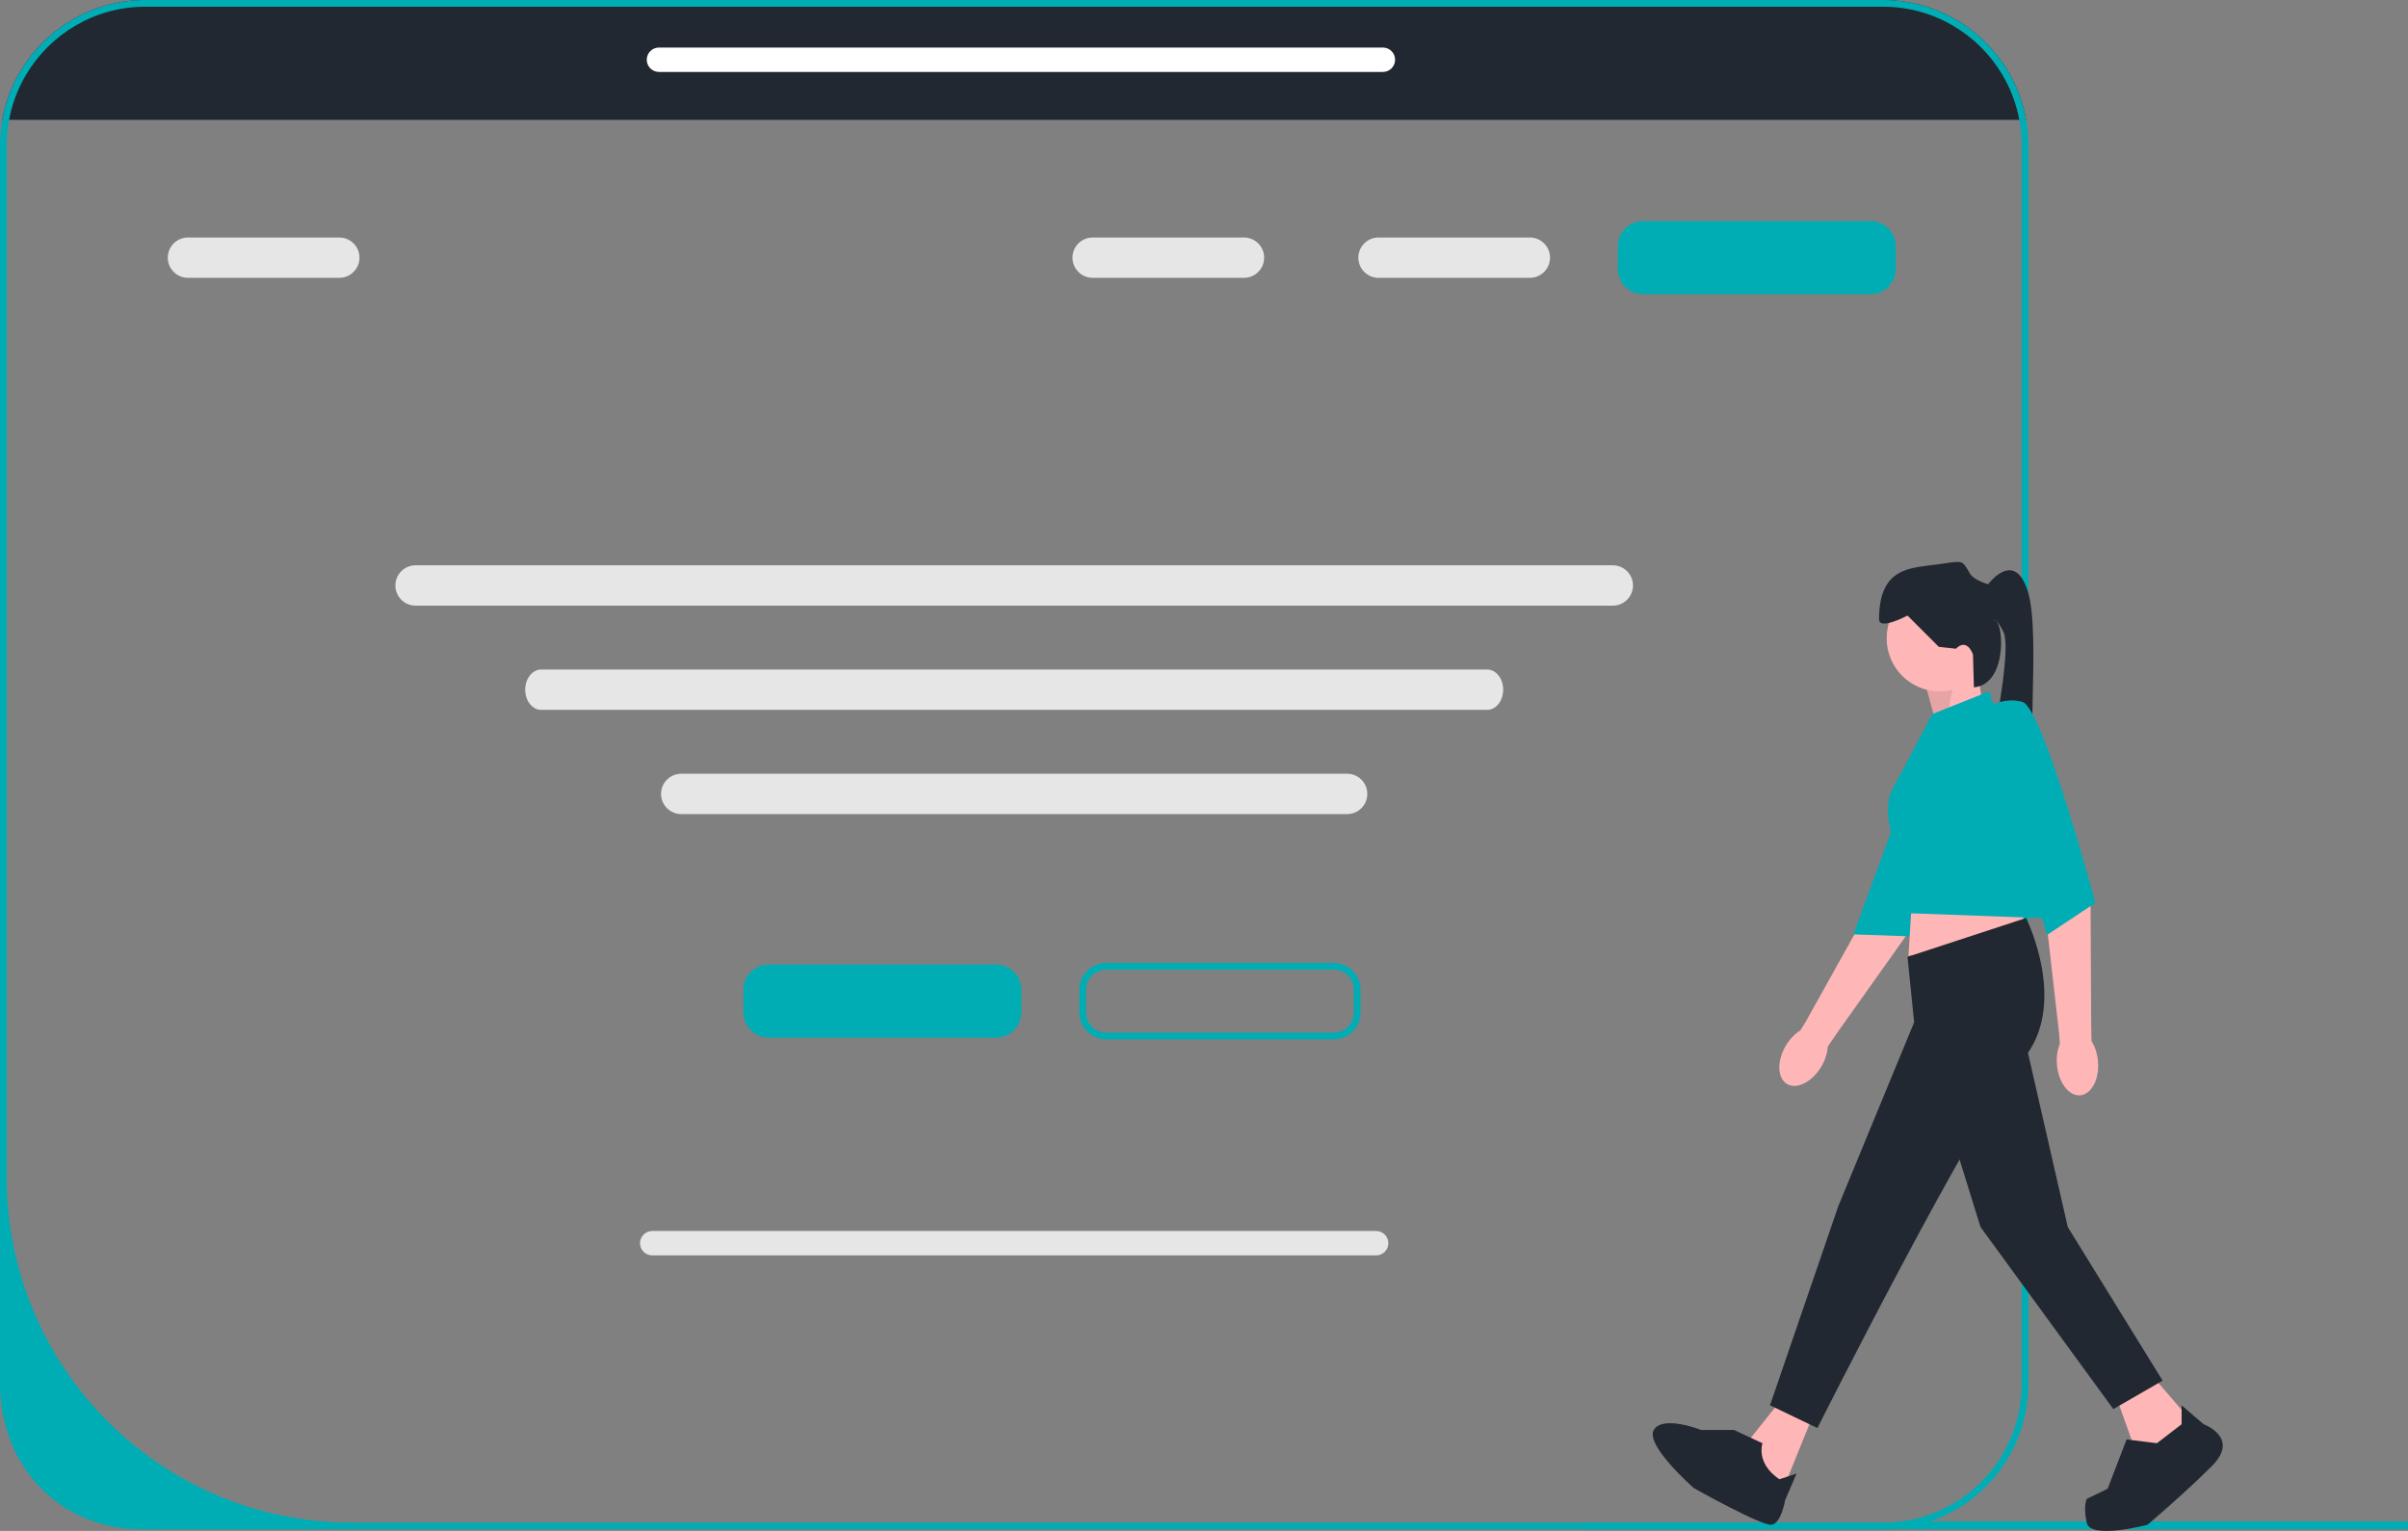 <svg id="eWQSw0VDCkO1"
        xmlns="http://www.w3.org/2000/svg"
        xmlns:xlink="http://www.w3.org/1999/xlink"
        viewBox="0 0 716 455.365"
        shape-rendering="geometricPrecision"
        text-rendering="geometricPrecision">
    <rect x="0" y="0" width="716" height="455.365" fill="#808080" stroke="none"/>
    <path d="M602.46,35.65h-601.79c.85-4.82,2.51-9.38,4.83-13.51C12.91,8.94,27.04,0,43.23,0h516.67c16.18,0,30.32,8.94,37.72,22.14c2.32,4.13,3.99,8.69,4.84,13.51Z" fill="#222831"/>
    <path d="M719.53,453.7c0,.66-.53,1.19-1.19,1.19h-247.29c-.66,0-1.19-.53-1.19-1.19c0-.32.12-.6.32-.81h89.72c1.91,0,3.78-.13,5.62-.38h152.82c.66,0,1.19.53,1.19,1.19Z" fill="#00adb5"/>
    <path d="M442.218,211.14h-281.314c-2.614,0-4.741-2.691-4.741-6s2.127-6,4.741-6h281.314c2.614,0,4.741,2.691,4.741,6s-2.127,6-4.741,6Z" fill="#e6e6e6"/>
    <path d="M602.46,35.65c-.85-4.82-2.52-9.38-4.84-13.51C590.22,8.94,576.08,0,559.9,0L43.23,0C27.04,0,12.91,8.94,5.5,22.14c-2.32,4.13-3.98,8.69-4.83,13.51C0.23,38.11,0,40.64,0,43.23v368.43C0,435.5,17.415,455.365,43.23,454.89h516.67c4.94,0,9.7-.84,14.13-2.38C590.95,446.65,603.13,430.55,603.13,411.66v-368.43c0-2.58-.23-5.12-.67-7.58ZM601.13,411.66c0,20.86-15.5,38.11-35.61,40.85-1.84.25-3.71.38-5.62.38h-455.26C47.95,452.89,2,406.93,2,350.24L2,43.23c0-2.59.24-5.12.7-7.58.9-4.86,2.65-9.41,5.1-13.51C14.99,10.08,28.17,2,43.23,2h516.67c15.06,0,28.24,8.08,35.43,20.14c2.45,4.1,4.2,8.65,5.1,13.51.46,2.46.7,4.99.7,7.58v368.43Z" fill="#00adb5"/>
    <g>
    <polygon points="575.926,216.08 572.542,203.672 587.77,198.032 589.462,209.312 575.926,216.08" fill="#ffb6b6"/><polygon points="575.926,216.08 572.542,203.672 581.51,199.889 578.724,214.517 575.926,216.08" opacity="0.1"/>
    <g>
    <path d="M531.349,322.417c-2.909-1.73-3.062-6.838-.343-11.409c1.19-2.001,2.734-3.567,4.337-4.55l1.597-2.609l20.202-36.216c0,0,8.843-34.156,12.443-38.286s8.806-3.157,8.806-3.157l4.617,4.101-16.479,48.377-20.336,28.638-2.725,3.985c-.099,1.878-.739,3.982-1.93,5.983-2.719,4.571-7.282,6.873-10.19,5.142v0Z" fill="#ffb6b6"/>
    <path d="M575.093,212.535c0,0,6.426-.248,10.48,4.743s-17.185,61.249-17.185,61.249l-17.3-.612l24.005-65.379h0Z" fill="#00adb5"/>
    </g>
    <circle r="15.792" transform="translate(576.772 189.854)" fill="#ffb6b6"/><polygon points="539.831,419.114 529.115,445.621 522.912,439.417 520.656,427.573 529.679,416.294 539.831,419.114" fill="#ffb6b6"/><polygon points="640.22,409.526 650.936,421.934 645.86,432.085 634.58,430.393 628.941,414.602 640.22,409.526" fill="#ffb6b6"/><polygon points="568.876,261.48 567.466,284.322 602.433,278.118 600.177,264.018 568.876,261.48" fill="#ffb6b6"/>
    <path d="M567.184,284.604l35.249-11.562c0,0,12.972,25.943-1.128,42.299s-60.91,109.413-60.91,109.413l-14.1-6.768l20.303-59.218l22.559-54.706-1.974-19.457h0Z" fill="#222831"/>
    <polygon points="601.305,305.753 614.841,364.971 643.04,410.654 628.377,419.114 588.898,364.971 575.926,323.236 601.305,305.753" fill="#222831"/>
    <path d="M515.58,425.318h-9.768c0,0-11.397-4.512-14.069,0s11.918,17.308,11.918,17.308s20.378,11.455,23.198,10.891s3.948-7.332,3.948-7.332l3.384-7.896-5.076,1.692c0,0-6.768-3.948-5.076-10.716l-8.46-3.948h0Z" fill="#222831"/>
    <path d="M648.68,423.626v-5.64l6.557,5.64c0,0,10.927,3.948,2.467,12.408s-19.175,17.483-19.175,17.483-16.919,4.512-18.047-.564s0-7.13,0-7.13l6.204-3.022l5.64-14.664l9.024,1.128l7.332-5.64 0-0Z" fill="#222831"/>
    <path d="M581.566,192.956l-5.076-.564-9.306-9.306c0,0-8.46,4.512-8.46,1.128c0-15.792,9.588-15.228,17.484-16.356s7.05-1.41,9.588,2.82c1.161,1.934,5.358,3.102,5.358,3.102s7.896-10.716,11.844,2.256-1.128,53.014,2.82,56.398-16.21,6.763-14.027-6.488s6.131-33.555,3.875-38.066-2.82-3.384-2.82-3.384c2.796-1.141,4.622,18.964-5.919,19.949l-.285-9.797c0,0-1.692-5.076-5.076-1.692l0-0Z" fill="#222831"/>
    <path d="M574.516,212.414l16.919-6.768l22.559,67.678-46.416-1.691-4.179-20.2c0,0-4.08-10.513-.697-16.717s11.813-22.303,11.813-22.303l0-0Z" fill="#00adb5"/>
    <g>
    <path d="M618.543,325.783c-3.372.29-6.474-3.771-6.93-9.07-.199-2.32.142-4.492.871-6.225l-.224-3.051-4.699-41.202c0,0-8.748-33.703-8.231-39.157s1.335-6.902,1.335-6.902l6.142.64l14.814,48.913.173,35.123.109,4.827c1.014,1.584,1.721,3.666,1.92,5.986.455,5.299-1.909,9.829-5.281,10.119v0Z" fill="#ffb6b6"/>
    <path d="M590.026,211.004c0,0,5.076-3.948,11.28-2.256s21.744,59.782,21.744,59.782l-14.413,9.588-18.611-67.114Z" fill="#00adb5"/>
    </g>
    </g>
    <path d="M296.205,308.64h-67.656c-4.129,0-7.488-3.359-7.488-7.488v-6.767c0-4.129,3.359-7.487,7.488-7.487h67.656c4.129,0,7.488,3.358,7.488,7.487v6.767c0,4.129-3.359,7.488-7.488,7.488Z" fill="#00adb5"/>
    <path d="M556.205,87.511h-67.656c-4.129,0-7.488-3.359-7.488-7.488v-6.767c0-4.129,3.359-7.487,7.488-7.487h67.656c4.129,0,7.488,3.358,7.488,7.487v6.767c0,4.129-3.359,7.488-7.488,7.488Z" fill="#00adb5"/>
    <path d="M396.573,309.14h-67.656c-4.405,0-7.988-3.584-7.988-7.988v-6.767c0-4.404,3.583-7.987,7.988-7.987h67.656c4.405,0,7.988,3.583,7.988,7.987v6.767c0,4.404-3.583,7.988-7.988,7.988Zm-67.656-20.742c-3.302,0-5.988,2.686-5.988,5.987v6.767c0,3.302,2.687,5.988,5.988,5.988h67.656c3.302,0,5.988-2.687,5.988-5.988v-6.767c0-3.302-2.687-5.987-5.988-5.987h-67.656Z" fill="#00adb5"/>
    <path d="M479.561,180.14h-356c-3.309,0-6-2.691-6-6s2.691-6,6-6h356c3.309,0,6,2.691,6,6s-2.691,6-6,6Z" fill="#e6e6e6"/>
    <path d="M100.89,82.64h-45c-3.309,0-6-2.691-6-6s2.691-6,6-6h45c3.309,0,6,2.691,6,6s-2.691,6-6,6Z" fill="#e6e6e6"/>
    <path d="M369.89,82.64h-45c-3.309,0-6-2.691-6-6s2.691-6,6-6h45c3.309,0,6,2.691,6,6s-2.691,6-6,6Z" fill="#e6e6e6"/>
    <path d="M454.89,82.64h-45c-3.309,0-6-2.691-6-6s2.691-6,6-6h45c3.309,0,6,2.691,6,6s-2.691,6-6,6Z" fill="#e6e6e6"/>
    <path d="M400.561,242.14h-198c-3.309,0-6-2.691-6-6s2.691-6,6-6h198c3.309,0,6,2.691,6,6s-2.691,6-6,6Z" fill="#e6e6e6"/>
    <path d="M409.189,373.396h-215.256c-2.001,0-3.628-1.627-3.628-3.628s1.627-3.628,3.628-3.628h215.256c2.001,0,3.628,1.627,3.628,3.628s-1.627,3.628-3.628,3.628h-0Z" fill="#e6e6e6"/>
    <path d="M411.193,21.396h-215.256c-2.001,0-3.628-1.627-3.628-3.628s1.627-3.628,3.628-3.628h215.256c2.001,0,3.628,1.627,3.628,3.628s-1.627,3.628-3.628,3.628h-0Z" fill="#fff"/>
</svg>